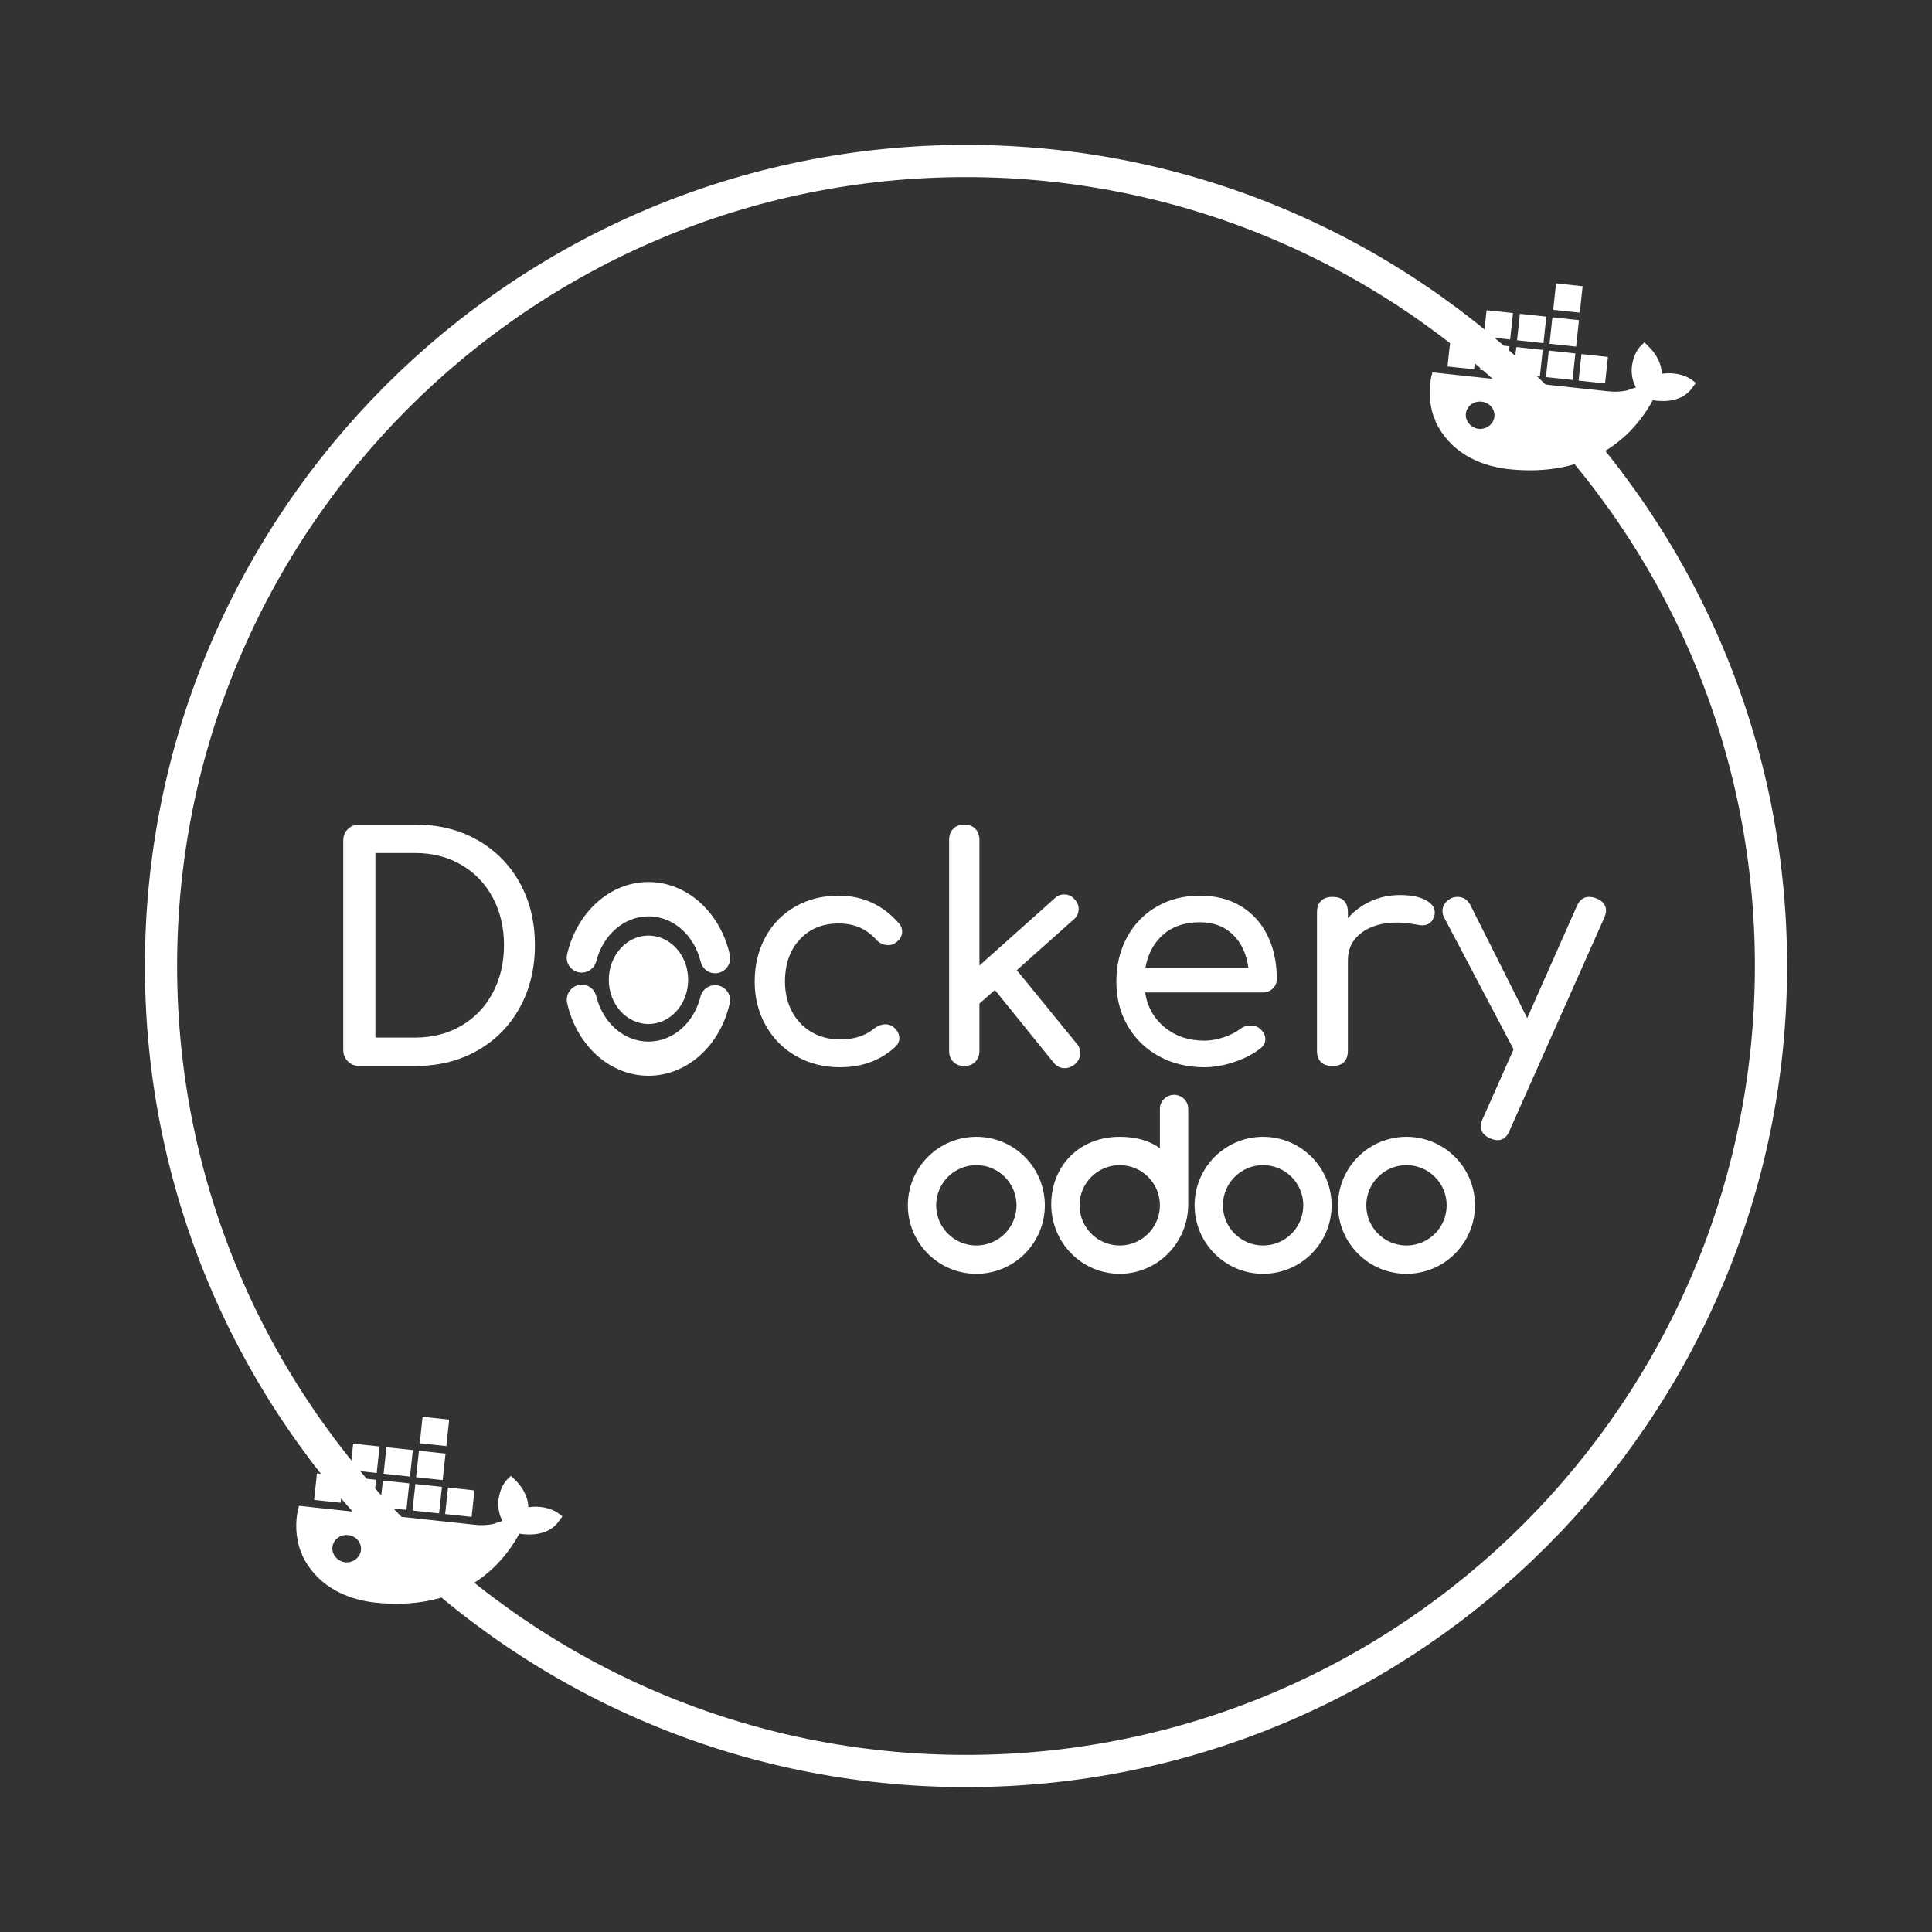 <?xml version="1.0" standalone="no"?><!-- Generator: Gravit.io --><svg xmlns="http://www.w3.org/2000/svg" xmlns:xlink="http://www.w3.org/1999/xlink" style="isolation:isolate" viewBox="0 0 300 300" width="300" height="300"><rect x="0" y="0" width="300" height="300" fill="#333333" stroke="none"/><defs><clipPath id="_clipPath_qdye5Ub00p9p7g5XP1hh9ohFd7caO4Pe"><rect width="300" height="300"/></clipPath></defs><g clip-path="url(#_clipPath_qdye5Ub00p9p7g5XP1hh9ohFd7caO4Pe)"><g id="Group"><g id="Group"/></g><g id="Group"><g id="Group"><path d=" M 25 150 C 25 81.011 81.011 25 150 25 C 218.989 25 275 81.011 275 150 C 275 218.989 218.989 275 150 275 C 81.011 275 25 218.989 25 150 Z " fill="none" vector-effect="non-scaling-stroke" stroke-width="5" stroke="rgb(255,255,255)" stroke-linejoin="miter" stroke-linecap="square" stroke-miterlimit="3"/><path d=" M 229.605 66.591 C 228.444 66.465 227.492 65.402 227.617 64.243 C 227.742 63.084 228.795 62.236 230.06 62.373 C 231.324 62.509 232.174 63.562 232.049 64.721 C 231.924 65.88 230.764 66.716 229.605 66.591 Z  M 258.038 58.039 C 257.991 56.325 257.095 54.845 255.833 53.639 L 255.344 53.159 L 254.854 53.639 C 253.911 54.499 253.398 56.149 253.364 57.421 C 253.363 58.384 253.567 59.365 254.022 60.161 C 253.566 60.326 253.008 60.48 252.578 60.644 C 251.576 60.856 250.622 60.861 249.68 60.759 L 222.43 57.819 L 222.26 58.439 C 221.84 60.422 221.919 62.561 222.567 64.553 L 222.91 65.337 L 222.899 65.439 C 224.991 69.932 229.32 72.316 234.261 72.849 C 243.761 73.874 251.998 70.607 256.647 62.15 C 259.055 62.518 261.568 62.148 262.964 59.954 L 263.327 59.46 L 262.852 59.089 C 261.567 58.1 259.694 57.787 258.069 58.039 L 258.038 58.039 Z  M 244.62 54.882 L 240.497 54.437 L 240.053 58.551 L 244.179 58.996 L 244.623 54.88 L 244.62 54.882 Z  M 245.177 49.717 L 241.054 49.272 L 240.611 53.38 L 244.737 53.826 L 245.18 49.72 L 245.177 49.717 Z  M 245.746 44.445 L 241.623 44 L 241.18 48.108 L 245.306 48.553 L 245.749 44.448 L 245.746 44.445 Z  M 249.663 55.427 L 245.565 54.984 L 245.121 59.098 L 249.232 59.541 L 249.676 55.425 L 249.663 55.427 Z  M 234.381 53.777 L 230.283 53.335 L 229.839 57.448 L 233.95 57.892 L 234.394 53.776 L 234.381 53.777 Z  M 239.526 54.333 L 235.451 53.893 L 235.007 58.006 L 239.108 58.449 L 239.552 54.333 L 239.526 54.333 Z  M 229.287 53.228 L 225.215 52.788 L 224.771 56.901 L 228.897 57.347 L 229.341 53.231 L 229.287 53.228 Z  M 240.084 49.167 L 236.008 48.728 L 235.565 52.836 L 239.666 53.278 L 240.109 49.173 L 240.084 49.167 Z  M 234.913 48.609 L 230.838 48.17 L 230.395 52.278 L 234.495 52.72 L 234.938 48.615 L 234.913 48.609 Z " fill="rgb(255,255,255)"/><path d=" M 53.605 242.591 C 52.444 242.465 51.492 241.402 51.617 240.243 C 51.742 239.084 52.795 238.236 54.06 238.373 C 55.324 238.509 56.174 239.562 56.049 240.721 C 55.924 241.88 54.764 242.716 53.605 242.591 Z  M 82.038 234.039 C 81.991 232.325 81.095 230.845 79.833 229.639 L 79.344 229.159 L 78.854 229.639 C 77.911 230.499 77.398 232.149 77.364 233.421 C 77.363 234.384 77.567 235.365 78.022 236.161 C 77.566 236.326 77.008 236.48 76.578 236.644 C 75.576 236.856 74.622 236.861 73.68 236.759 L 46.43 233.819 L 46.26 234.439 C 45.84 236.422 45.919 238.561 46.567 240.553 L 46.91 241.337 L 46.899 241.439 C 48.991 245.932 53.32 248.316 58.261 248.849 C 67.761 249.874 75.998 246.607 80.647 238.15 C 83.055 238.518 85.568 238.148 86.964 235.954 L 87.327 235.46 L 86.852 235.089 C 85.567 234.1 83.694 233.787 82.069 234.039 L 82.038 234.039 Z  M 68.62 230.882 L 64.497 230.437 L 64.053 234.551 L 68.179 234.996 L 68.623 230.88 L 68.62 230.882 Z  M 69.177 225.717 L 65.054 225.272 L 64.611 229.38 L 68.737 229.826 L 69.18 225.72 L 69.177 225.717 Z  M 69.746 220.445 L 65.623 220 L 65.18 224.108 L 69.306 224.553 L 69.749 220.448 L 69.746 220.445 Z  M 73.663 231.427 L 69.565 230.984 L 69.121 235.098 L 73.232 235.541 L 73.676 231.425 L 73.663 231.427 Z  M 58.381 229.777 L 54.283 229.335 L 53.839 233.448 L 57.95 233.892 L 58.394 229.776 L 58.381 229.777 Z  M 63.526 230.333 L 59.451 229.893 L 59.007 234.006 L 63.108 234.449 L 63.552 230.333 L 63.526 230.333 Z  M 53.287 229.228 L 49.215 228.788 L 48.771 232.901 L 52.897 233.347 L 53.341 229.231 L 53.287 229.228 Z  M 64.084 225.167 L 60.008 224.728 L 59.565 228.836 L 63.666 229.278 L 64.109 225.173 L 64.084 225.167 Z  M 58.913 224.609 L 54.838 224.17 L 54.395 228.278 L 58.495 228.72 L 58.938 224.615 L 58.913 224.609 Z " fill="rgb(255,255,255)"/><path d=" M 130.436 165.72 L 130.436 165.72 Q 126.644 165.72 123.62 163.992 L 123.62 163.992 L 123.62 163.992 Q 120.596 162.264 118.892 159.216 L 118.892 159.216 L 118.892 159.216 Q 117.188 156.168 117.188 152.424 L 117.188 152.424 L 117.188 152.424 Q 117.188 148.584 118.844 145.536 L 118.844 145.536 L 118.844 145.536 Q 120.5 142.488 123.476 140.784 L 123.476 140.784 L 123.476 140.784 Q 126.452 139.08 130.196 139.08 L 130.196 139.08 L 130.196 139.08 Q 135.86 139.08 139.604 143.4 L 139.604 143.4 L 139.604 143.4 Q 140.084 143.928 140.084 144.648 L 140.084 144.648 L 140.084 144.648 Q 140.084 145.704 139.028 146.424 L 139.028 146.424 L 139.028 146.424 Q 138.548 146.76 137.924 146.76 L 137.924 146.76 L 137.924 146.76 Q 136.82 146.76 136.052 145.896 L 136.052 145.896 L 136.052 145.896 Q 134.852 144.6 133.436 144 L 133.436 144 L 133.436 144 Q 132.02 143.4 130.196 143.4 L 130.196 143.4 L 130.196 143.4 Q 126.5 143.4 124.196 145.872 L 124.196 145.872 L 124.196 145.872 Q 121.892 148.344 121.892 152.424 L 121.892 152.424 L 121.892 152.424 Q 121.892 155.016 122.972 157.056 L 122.972 157.056 L 122.972 157.056 Q 124.052 159.096 125.996 160.248 L 125.996 160.248 L 125.996 160.248 Q 127.94 161.4 130.436 161.4 L 130.436 161.4 L 130.436 161.4 Q 133.7 161.4 135.716 159.72 L 135.716 159.72 L 135.716 159.72 Q 136.628 159.048 137.492 159.048 L 137.492 159.048 L 137.492 159.048 Q 138.164 159.048 138.74 159.48 L 138.74 159.48 L 138.74 159.48 Q 139.652 160.248 139.652 161.208 L 139.652 161.208 L 139.652 161.208 Q 139.652 161.928 139.076 162.504 L 139.076 162.504 L 139.076 162.504 Q 135.62 165.72 130.436 165.72 L 130.436 165.72 L 130.436 165.72 Z  M 167.204 162.072 L 167.204 162.072 Q 167.732 162.648 167.732 163.512 L 167.732 163.512 L 167.732 163.512 Q 167.732 164.568 166.868 165.288 L 166.868 165.288 L 166.868 165.288 Q 166.148 165.864 165.332 165.864 L 165.332 165.864 L 165.332 165.864 Q 164.276 165.864 163.604 165 L 163.604 165 L 154.484 153.72 L 152.084 155.832 L 152.084 163.176 L 152.084 163.176 Q 152.084 164.232 151.436 164.88 L 151.436 164.88 L 151.436 164.88 Q 150.788 165.528 149.732 165.528 L 149.732 165.528 L 149.732 165.528 Q 148.676 165.528 148.028 164.88 L 148.028 164.88 L 148.028 164.88 Q 147.38 164.232 147.38 163.176 L 147.38 163.176 L 147.38 130.392 L 147.38 130.392 Q 147.38 129.336 148.028 128.688 L 148.028 128.688 L 148.028 128.688 Q 148.676 128.04 149.732 128.04 L 149.732 128.04 L 149.732 128.04 Q 150.788 128.04 151.436 128.688 L 151.436 128.688 L 151.436 128.688 Q 152.084 129.336 152.084 130.392 L 152.084 130.392 L 152.084 149.928 L 163.748 139.512 L 163.748 139.512 Q 164.372 138.888 165.236 138.888 L 165.236 138.888 L 165.236 138.888 Q 166.244 138.888 166.868 139.656 L 166.868 139.656 L 166.868 139.656 Q 167.492 140.28 167.492 141.144 L 167.492 141.144 L 167.492 141.144 Q 167.492 142.152 166.724 142.776 L 166.724 142.776 L 157.892 150.648 L 167.204 162.072 L 167.204 162.072 Z  M 198.26 151.992 L 198.26 151.992 Q 198.26 152.904 197.636 153.504 L 197.636 153.504 L 197.636 153.504 Q 197.012 154.104 196.052 154.104 L 196.052 154.104 L 177.812 154.104 L 177.812 154.104 Q 178.34 157.464 180.86 159.528 L 180.86 159.528 L 180.86 159.528 Q 183.38 161.592 187.028 161.592 L 187.028 161.592 L 187.028 161.592 Q 188.468 161.592 190.028 161.064 L 190.028 161.064 L 190.028 161.064 Q 191.588 160.536 192.596 159.768 L 192.596 159.768 L 192.596 159.768 Q 193.268 159.24 194.18 159.24 L 194.18 159.24 L 194.18 159.24 Q 195.092 159.24 195.62 159.72 L 195.62 159.72 L 195.62 159.72 Q 196.484 160.44 196.484 161.352 L 196.484 161.352 L 196.484 161.352 Q 196.484 162.216 195.716 162.792 L 195.716 162.792 L 195.716 162.792 Q 194.084 164.088 191.66 164.904 L 191.66 164.904 L 191.66 164.904 Q 189.236 165.72 187.028 165.72 L 187.028 165.72 L 187.028 165.72 Q 183.092 165.72 179.972 164.016 L 179.972 164.016 L 179.972 164.016 Q 176.852 162.312 175.1 159.288 L 175.1 159.288 L 175.1 159.288 Q 173.348 156.264 173.348 152.424 L 173.348 152.424 L 173.348 152.424 Q 173.348 148.584 175.004 145.536 L 175.004 145.536 L 175.004 145.536 Q 176.66 142.488 179.612 140.784 L 179.612 140.784 L 179.612 140.784 Q 182.564 139.08 186.308 139.08 L 186.308 139.08 L 186.308 139.08 Q 190.004 139.08 192.692 140.712 L 192.692 140.712 L 192.692 140.712 Q 195.38 142.344 196.82 145.272 L 196.82 145.272 L 196.82 145.272 Q 198.26 148.2 198.26 151.992 L 198.26 151.992 L 198.26 151.992 Z  M 186.308 143.208 L 186.308 143.208 Q 182.804 143.208 180.62 145.128 L 180.62 145.128 L 180.62 145.128 Q 178.436 147.048 177.86 150.264 L 177.86 150.264 L 193.844 150.264 L 193.844 150.264 Q 193.412 147.048 191.444 145.128 L 191.444 145.128 L 191.444 145.128 Q 189.476 143.208 186.308 143.208 L 186.308 143.208 L 186.308 143.208 Z  M 217.364 138.984 L 217.364 138.984 Q 219.908 138.984 221.348 139.752 L 221.348 139.752 L 221.348 139.752 Q 222.788 140.52 222.788 141.672 L 222.788 141.672 L 222.788 141.672 Q 222.788 142.008 222.74 142.152 L 222.74 142.152 L 222.74 142.152 Q 222.308 143.688 220.82 143.688 L 220.82 143.688 L 220.82 143.688 Q 220.58 143.688 220.1 143.592 L 220.1 143.592 L 220.1 143.592 Q 218.18 143.256 216.98 143.256 L 216.98 143.256 L 216.98 143.256 Q 213.524 143.256 211.412 144.84 L 211.412 144.84 L 211.412 144.84 Q 209.3 146.424 209.3 149.112 L 209.3 149.112 L 209.3 163.128 L 209.3 163.128 Q 209.3 164.28 208.7 164.904 L 208.7 164.904 L 208.7 164.904 Q 208.1 165.528 206.9 165.528 L 206.9 165.528 L 206.9 165.528 Q 205.748 165.528 205.124 164.928 L 205.124 164.928 L 205.124 164.928 Q 204.5 164.328 204.5 163.128 L 204.5 163.128 L 204.5 141.672 L 204.5 141.672 Q 204.5 140.52 205.124 139.896 L 205.124 139.896 L 205.124 139.896 Q 205.748 139.272 206.9 139.272 L 206.9 139.272 L 206.9 139.272 Q 209.3 139.272 209.3 141.672 L 209.3 141.672 L 209.3 142.584 L 209.3 142.584 Q 210.74 140.904 212.852 139.944 L 212.852 139.944 L 212.852 139.944 Q 214.964 138.984 217.364 138.984 L 217.364 138.984 L 217.364 138.984 Z  M 247.892 139.512 L 247.892 139.512 Q 249.38 140.088 249.38 141.384 L 249.38 141.384 L 249.38 141.384 Q 249.38 141.864 249.092 142.536 L 249.092 142.536 L 234.404 175.56 L 234.404 175.56 Q 233.828 177.048 232.532 177.048 L 232.532 177.048 L 232.532 177.048 Q 232.052 177.048 231.38 176.76 L 231.38 176.76 L 231.38 176.76 Q 229.94 176.136 229.94 174.888 L 229.94 174.888 L 229.94 174.888 Q 229.94 174.312 230.228 173.736 L 230.228 173.736 L 235.028 162.936 L 224.228 142.44 L 224.228 142.44 Q 223.988 142.008 223.988 141.432 L 223.988 141.432 L 223.988 141.432 Q 223.988 140.808 224.372 140.28 L 224.372 140.28 L 224.372 140.28 Q 224.756 139.752 225.38 139.464 L 225.38 139.464 L 225.38 139.464 Q 225.812 139.272 226.34 139.272 L 226.34 139.272 L 226.34 139.272 Q 227.684 139.272 228.356 140.616 L 228.356 140.616 L 237.14 158.088 L 244.868 140.664 L 244.868 140.664 Q 245.492 139.272 246.74 139.272 L 246.74 139.272 L 246.74 139.272 Q 247.364 139.272 247.892 139.512 L 247.892 139.512 L 247.892 139.512 Z  M 55.796 165.528 L 55.796 165.528 Q 54.74 165.528 54.02 164.808 L 54.02 164.808 L 54.02 164.808 Q 53.3 164.088 53.3 163.032 L 53.3 163.032 L 53.3 130.536 L 53.3 130.536 Q 53.3 129.432 54.02 128.736 L 54.02 128.736 L 54.02 128.736 Q 54.74 128.04 55.796 128.04 L 55.796 128.04 L 64.484 128.04 L 64.484 128.04 Q 69.908 128.04 74.132 130.44 L 74.132 130.44 L 74.132 130.44 Q 78.356 132.84 80.708 137.088 L 80.708 137.088 L 80.708 137.088 Q 83.06 141.336 83.06 146.76 L 83.06 146.76 L 83.06 146.76 Q 83.06 152.184 80.708 156.456 L 80.708 156.456 L 80.708 156.456 Q 78.356 160.728 74.132 163.128 L 74.132 163.128 L 74.132 163.128 Q 69.908 165.528 64.484 165.528 L 64.484 165.528 L 55.796 165.528 L 55.796 165.528 Z  M 58.292 161.112 L 64.484 161.112 L 64.484 161.112 Q 68.468 161.112 71.612 159.288 L 71.612 159.288 L 71.612 159.288 Q 74.756 157.464 76.508 154.176 L 76.508 154.176 L 76.508 154.176 Q 78.26 150.888 78.26 146.76 L 78.26 146.76 L 78.26 146.76 Q 78.26 142.632 76.508 139.368 L 76.508 139.368 L 76.508 139.368 Q 74.756 136.104 71.612 134.28 L 71.612 134.28 L 71.612 134.28 Q 68.468 132.456 64.484 132.456 L 64.484 132.456 L 58.292 132.456 L 58.292 161.112 L 58.292 161.112 Z " fill-rule="evenodd" fill="rgb(255,255,255)"/><path d=" M 100.696 142.29 C 104.57 142.29 107.82 145.279 108.807 149.361 C 109.067 150.401 109.977 151.129 111.043 151.129 L 111.043 151.129 C 112.525 151.129 113.643 149.751 113.331 148.295 C 111.901 141.796 106.78 136.96 100.696 136.96 C 94.638 136.96 89.543 141.744 88.061 148.191 C 87.723 149.647 88.841 151.025 90.323 151.025 L 90.323 151.025 C 91.388 151.025 92.324 150.297 92.584 149.283 C 93.598 145.253 96.848 142.29 100.696 142.29 Z " fill="rgb(255,255,255)"/><path d=" M 100.696 161.736 C 96.822 161.736 93.572 158.747 92.584 154.665 C 92.324 153.625 91.414 152.897 90.349 152.897 L 90.349 152.897 C 88.867 152.897 87.749 154.275 88.061 155.731 C 89.491 162.23 94.612 167.04 100.696 167.04 C 106.754 167.04 111.849 162.282 113.305 155.809 C 113.643 154.353 112.525 152.975 111.043 152.975 L 111.043 152.975 C 109.977 152.975 109.041 153.703 108.781 154.717 C 107.794 158.773 104.544 161.736 100.696 161.736 Z " fill="rgb(255,255,255)"/><path d=" M 94.534 152.143 C 94.534 148.355 97.295 145.279 100.696 145.279 C 104.097 145.279 106.858 148.355 106.858 152.143 C 106.858 155.931 104.097 159.007 100.696 159.007 C 97.295 159.007 94.534 155.931 94.534 152.143 Z " fill="rgb(255,255,255)"/><path d=" M 218.398 197.795 C 212.525 197.795 207.763 193.033 207.763 187.159 C 207.763 181.285 212.525 176.523 218.398 176.523 C 224.272 176.523 229.034 181.285 229.034 187.159 C 229.034 193.033 224.272 197.795 218.398 197.795 Z  M 218.398 193.399 C 221.844 193.399 224.638 190.605 224.638 187.159 C 224.638 183.713 221.844 180.919 218.398 180.919 C 214.952 180.919 212.159 183.713 212.159 187.159 C 212.159 190.605 214.952 193.399 218.398 193.399 Z  M 196.134 197.795 C 190.26 197.795 185.498 193.033 185.498 187.159 C 185.498 181.285 190.26 176.523 196.134 176.523 C 202.008 176.523 206.77 181.285 206.77 187.159 C 206.77 193.033 202.008 197.795 196.134 197.795 Z  M 196.134 193.399 C 199.58 193.399 202.374 190.605 202.374 187.159 C 202.374 183.713 199.58 180.919 196.134 180.919 C 192.688 180.919 189.894 183.713 189.894 187.159 C 189.894 190.605 192.688 193.399 196.134 193.399 Z  M 184.506 187.017 C 184.506 192.964 179.742 197.795 173.868 197.795 C 167.995 197.795 163.234 192.974 163.234 187.027 C 163.234 181.08 167.559 176.523 173.868 176.523 C 176.2 176.523 178.356 177.019 180.109 178.307 L 180.109 172.14 C 180.109 170.958 181.14 170 182.308 170 C 183.474 170 184.506 170.959 184.506 172.14 L 184.506 187.017 Z  M 173.87 193.399 C 177.316 193.399 180.109 190.605 180.109 187.159 C 180.109 183.713 177.316 180.919 173.87 180.919 C 170.424 180.919 167.63 183.713 167.63 187.159 C 167.63 190.605 170.424 193.399 173.87 193.399 Z " fill="rgb(255,255,255)"/><path d=" M 151.605 197.795 C 145.731 197.795 140.97 193.033 140.97 187.159 C 140.97 181.285 145.731 176.523 151.605 176.523 C 157.479 176.523 162.241 181.285 162.241 187.159 C 162.241 193.033 157.479 197.795 151.605 197.795 Z  M 151.605 193.399 C 155.051 193.399 157.845 190.605 157.845 187.159 C 157.845 183.713 155.051 180.919 151.605 180.919 C 148.159 180.919 145.366 183.713 145.366 187.159 C 145.366 190.605 148.159 193.399 151.605 193.399 Z " fill="rgb(255,255,255)"/></g></g></g></svg>